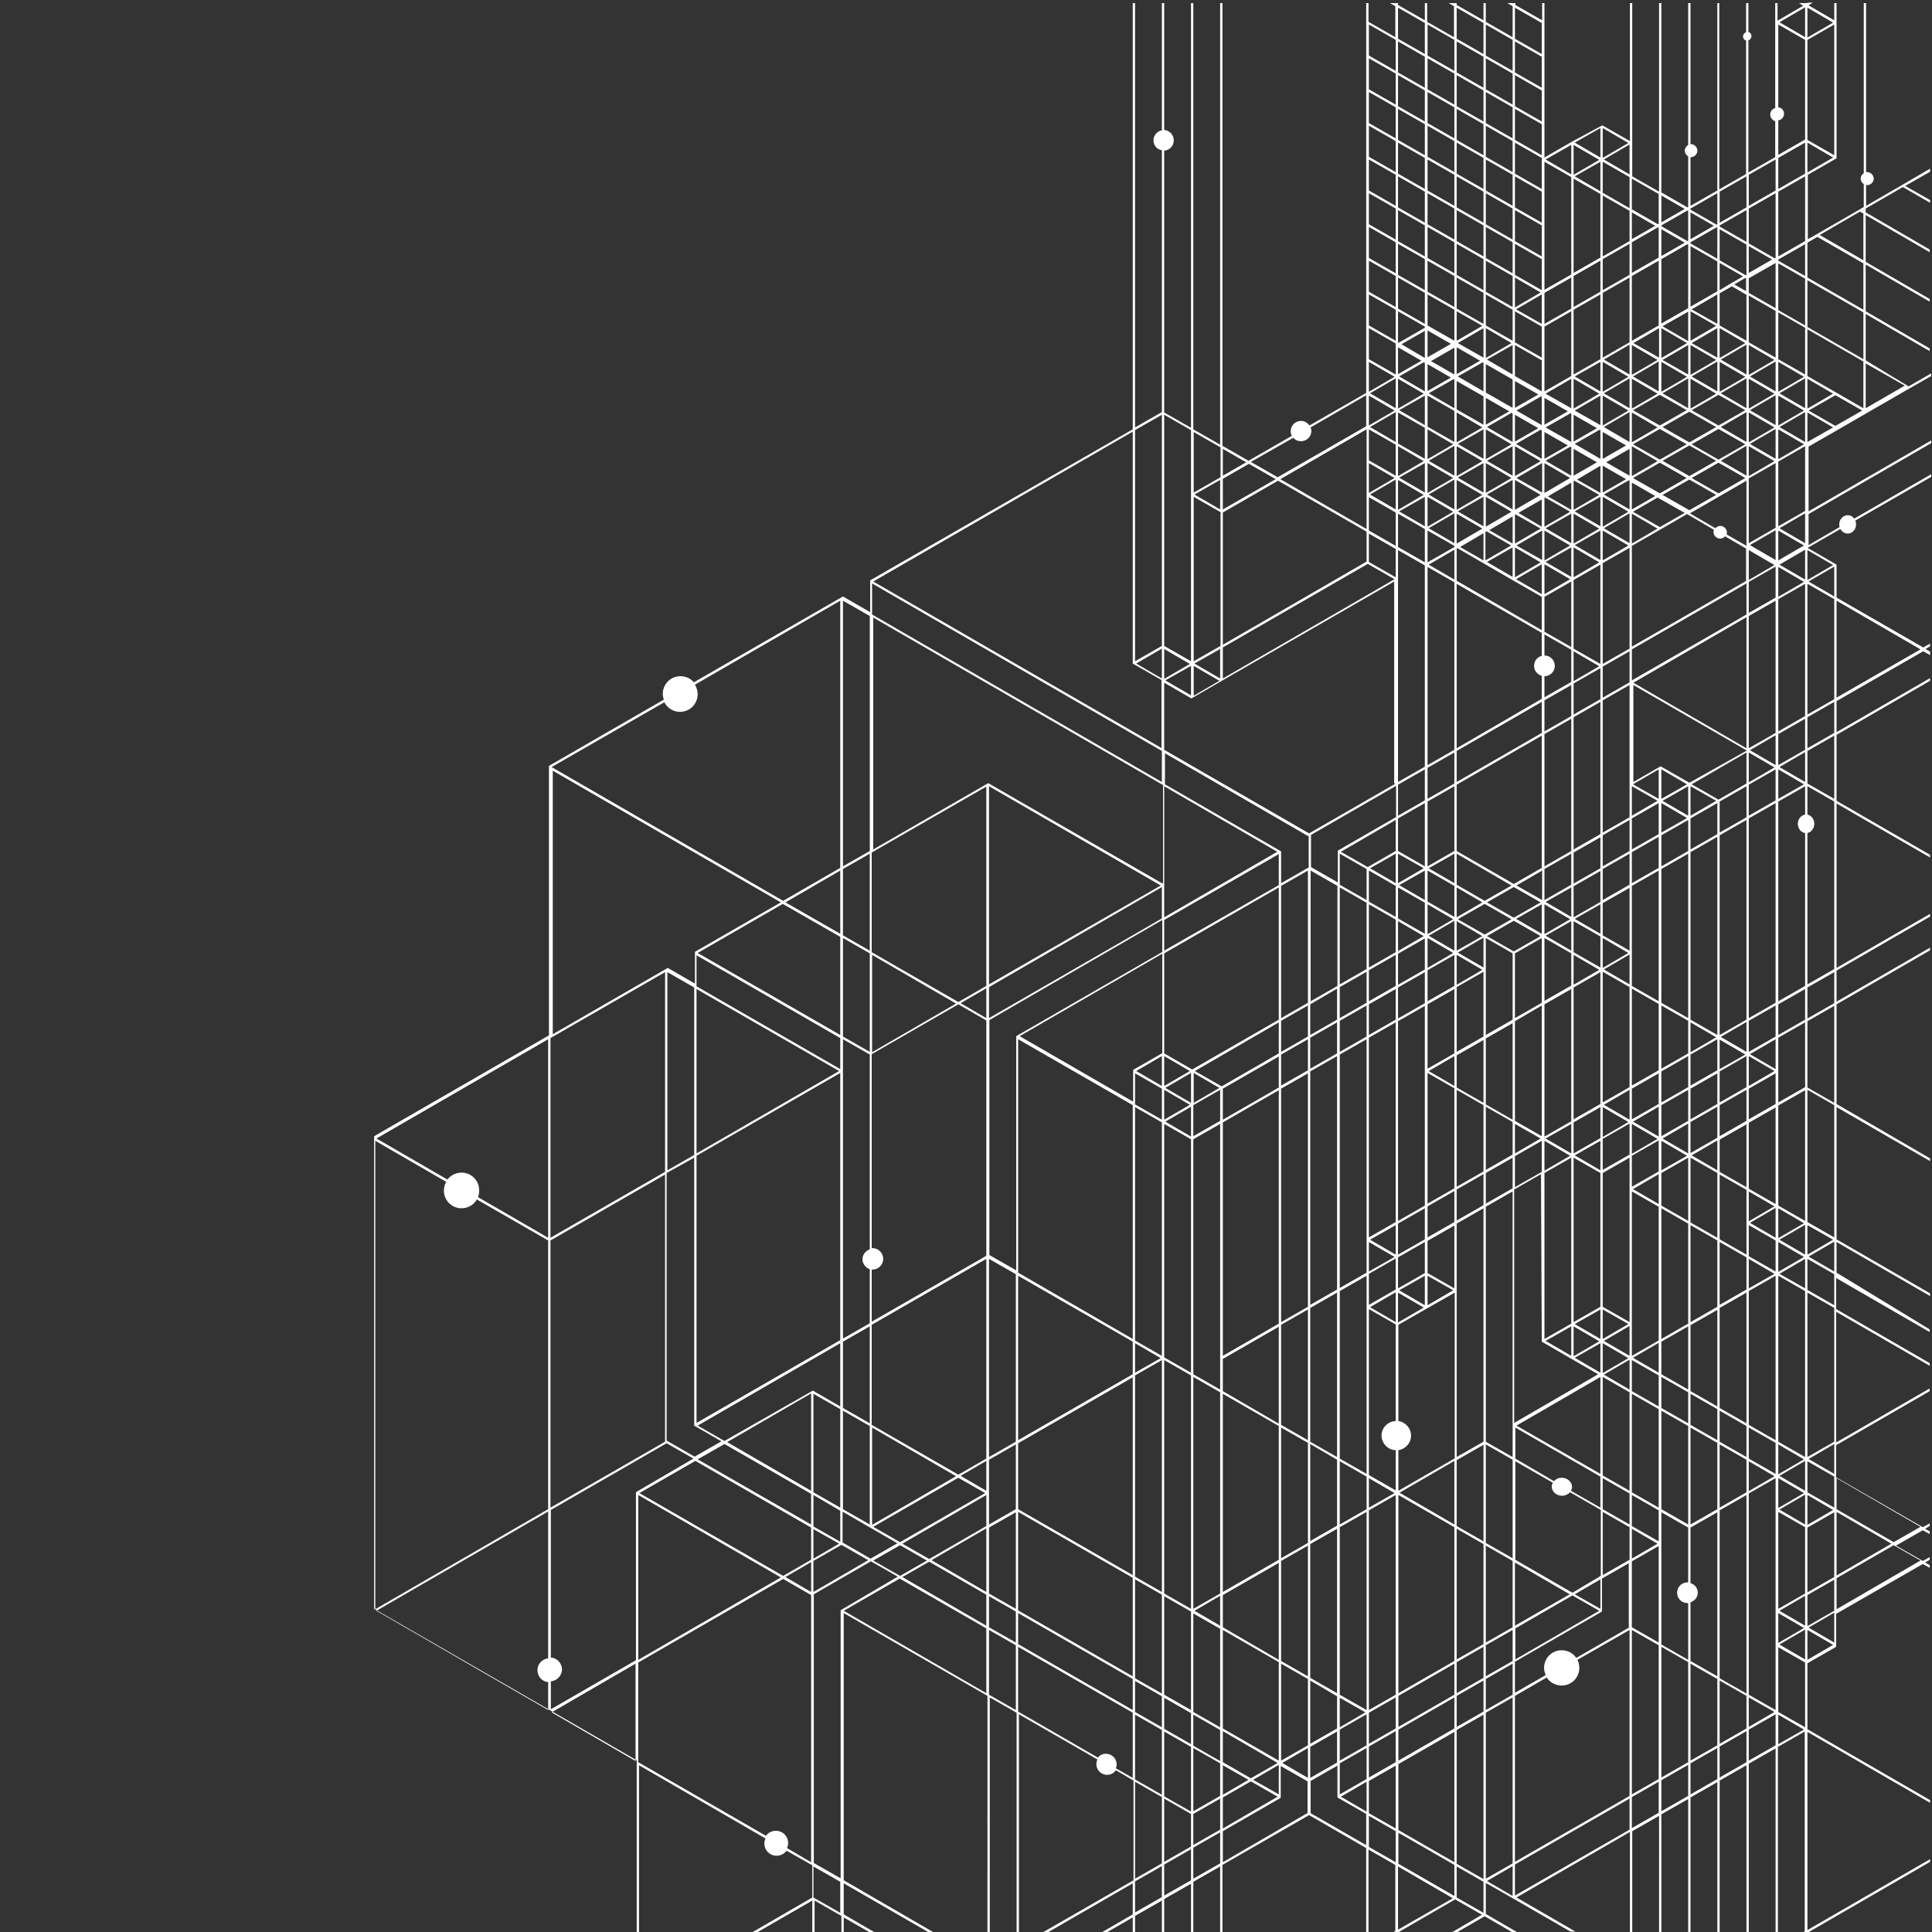 <?xml version="1.0" encoding="utf-8"?>
<!-- Generator: Adobe Illustrator 22.1.0, SVG Export Plug-In . SVG Version: 6.00 Build 0)  -->
<svg version="1.1" id="Layer_1" xmlns="http://www.w3.org/2000/svg" xmlns:xlink="http://www.w3.org/1999/xlink" x="0px" y="0px"
	 viewBox="0 0 504 504" style="enable-background:new 0 0 504 504;" xml:space="preserve">
<rect x="0" y="0" width="504" height="504" fill="#333333" stroke="none"/>
<style type="text/css">
	.st0{fill:#FFFFFF;}
</style>
<path class="st0" d="M503.5,44l-7.2,4.2l-9.5,5.5v-5.4c0.1,0,0.2,0,0.3,0c0.9,0,1.7-0.8,1.7-1.7c0-0.9-0.8-1.7-1.7-1.7
	c-0.1,0-0.2,0-0.3,0V0.8h-0.6v44.4c-0.5,0.3-0.8,0.8-0.8,1.4c0,0.6,0.3,1.1,0.8,1.4v6l-1,0.6l-11.1,6.4l-2.5,1.4V45.6l7.5-4.3
	c0,0,0,0,0,0c0,0,0,0,0,0c0,0,0,0,0,0c0,0,0,0,0,0c0,0,0,0,0,0c0,0,0,0,0,0c0,0,0,0,0,0c0,0,0,0,0,0c0,0,0,0,0,0c0,0,0,0,0,0V0.8
	h-0.6v4.5l-6.7-3.9l1.1-0.7h-1.3l-0.2,0.1V0.8h-0.6v0.1l-0.2-0.1h-1.3l1.1,0.7l-6.7,3.9V0.8h-0.6v27.4c-0.8,0.2-1.3,0.9-1.3,1.7
	s0.6,1.5,1.3,1.7v9.4l-7,4V10.5c0.5-0.1,0.8-0.6,0.8-1.1c0-0.5-0.3-0.9-0.8-1.1V0.8h-0.6v7.6c-0.4,0.1-0.8,0.6-0.8,1.1
	c0,0.5,0.3,0.9,0.8,1.1v34.8l-7,4V0.8H448v48.9l-7,4V41c0,0,0.1,0,0.1,0c0.9,0,1.7-0.8,1.7-1.7s-0.8-1.7-1.7-1.7c-0.1,0-0.1,0-0.1,0
	V0.8h-0.6v37c-0.5,0.3-0.9,0.9-0.9,1.5s0.4,1.2,0.9,1.5v13.2l-0.2,0.1l-6.8-3.9V0.8h-0.6v49.2l-7-4V0.8h-0.6v36l-7.2-4.1
	c0,0,0,0,0,0c0,0,0,0,0,0c0,0,0,0,0,0c0,0,0,0,0,0c0,0,0,0,0,0c0,0,0,0,0,0c0,0,0,0,0,0c0,0,0,0,0,0c0,0,0,0,0,0c0,0,0,0,0,0L410,37
	l-7.1,4.1V0.8h-0.6v4.5l-7-4V0.8h-0.6v0.1l-0.2-0.1h-1.3l1.4,0.8v8.1l-7-4V0.8H387v4.5l-7-4V0.8h-0.6v0.1l-0.2-0.1h-1.3l1.4,0.8v8.1
	l-7-4V0.8h-0.6v4.5l-7-4V0.8h-0.6v0.1l-0.2-0.1h-1.3l1.4,0.8v8.1l-7-4V0.8h-0.6v101.7l-14.8,8.5c-0.5-0.7-1.3-1.2-2.2-1.2
	c-1.5,0-2.7,1.2-2.7,2.7c0,0.4,0.1,0.8,0.3,1.2l-11.3,6.5l-6.8-3.9V0.8h-0.6V116l-7-4V0.8h-0.6v110.8l-7-4V39.3
	c1.4-0.1,2.5-1.2,2.5-2.7c0-1.4-1.1-2.6-2.5-2.7V0.8h-0.6V34c-1.2,0.2-2.2,1.3-2.2,2.6c0,1.3,0.9,2.4,2.2,2.6v68.3l-7,4V0.8h-0.6
	v111.2L227,151.4c0,0,0,0,0,0c0,0,0,0,0,0c0,0,0,0,0,0c0,0,0,0,0,0l0,0c0,0,0,0,0,0c0,0,0,0,0,0c0,0,0,0,0,0c0,0,0,0,0,0
	c0,0,0,0,0,0v8.3l-7.1-4.1c0,0,0,0,0,0c0,0,0,0,0,0c0,0,0,0,0,0c0,0,0,0,0,0c0,0,0,0,0,0c0,0,0,0,0,0c0,0,0,0,0,0c0,0,0,0,0,0
	c0,0,0,0,0,0c0,0,0,0,0,0L181,178c-0.8-1-2.1-1.6-3.5-1.6c-2.6,0-4.6,2.1-4.6,4.6c0,0.5,0.1,1.1,0.3,1.5l-30,17.3c0,0,0,0,0,0
	c0,0,0,0,0,0c0,0,0,0,0,0c0,0,0,0,0,0c0,0,0,0,0,0c0,0,0,0,0,0c0,0,0,0,0,0c0,0,0,0,0,0c0,0,0,0,0,0c0,0,0,0,0,0v70.3l-45.6,26.3
	c0,0,0,0,0,0c0,0,0,0,0,0c0,0,0,0,0,0c0,0,0,0,0,0c0,0,0,0,0,0c0,0,0,0,0,0c0,0,0,0,0,0c0,0,0,0,0,0c0,0,0,0,0,0c0,0,0,0,0,0v123.3
	c0,0,0,0,0,0c0,0,0,0,0,0c0,0,0,0,0,0c0,0,0,0,0,0c0,0,0,0,0,0c0,0,0,0,0,0c0,0,0,0,0,0l0,0c0,0,0,0,0,0c0,0,0,0,0,0l45.8,26.4
	l22.7,13.1V504h0.6v-43.5l33,19.1c-0.2,0.4-0.3,0.8-0.3,1.3c0,1.8,1.4,3.2,3.2,3.2c1.1,0,2-0.5,2.6-1.3l6.7,3.8v8.4l-15.7,9.1h1.3
	l14.4-8.3v8.3h0.6v-8.3l7,4v4.3h0.6v-3.9l6.8,3.9h1.3l-8.1-4.7v-8.1l22,12.7h1.3l-23.3-13.5v-69.7l37.5,21.6V504h0.6v-61.2l7,4V504
	h0.6v-56.8l20.5,11.8c-0.2,0.4-0.3,0.8-0.3,1.2c0,1.5,1.2,2.8,2.8,2.8c1,0,1.8-0.5,2.3-1.2l4.6,2.7v26L272.2,504h1.3l22-12.7v8.1
	l-8.1,4.7h1.3l6.8-3.9v3.9h0.6v-4.3l7-4v8.3h0.6v-8.7l7-4V504h0.6v-13.1l7-4V504h0.6v-17.5l22.6-13l14.9,8.6V504h0.6v-21.5l7,4v17.2
	l-0.4,0.3h1.3l14.7-8.5l7,4l-7.7,4.5h1.3l7.1-4.1l7.1,4.1h1.3l-8.1-4.7v-8.1l7.2,4.1l14.9,8.6h1.3l-15.4-8.9l29.6-17.1V504h0.6
	v-26.3l7-4V504h0.6v-30.7l7-4V504h0.6v-35.1l7-4V504h0.6v-39.5l7-4V504h0.6v-43.9l7-4V504h0.6v-48.3l7-4v52.1l-0.4,0.3h1.3
	l31.8-18.4v-0.7l-32,18.5v-51.7l32,18.5v-0.7l-32-18.5v-17.2l7.5-4.3c0,0,0,0,0,0c0,0,0,0,0,0c0,0,0,0,0,0c0,0,0,0,0,0c0,0,0,0,0,0
	c0,0,0,0,0,0c0,0,0,0,0,0c0,0,0,0,0,0c0,0,0,0,0,0c0,0,0,0,0,0v-8.6l22.6-13l1.8,1v-0.7l-1.2-0.7l1.2-0.7v-0.7l-1.8,1l-7-4l7-4
	l1.8,1v-0.7l-1.2-0.7l1.2-0.7v-0.7l-1.8,1l-22.6-13v-8.4l24.4-14.1v-0.7l-24.4,14.1v-34.1l24.4,14.1v-0.7l-24.4-14.1v-8.1l24.4,14.1
	v-0.7L479.1,332V324l24.4,14.1v-0.7l-24.4-14.1v-34.5l24.4,14.1v-0.7L479.1,288V262l24.4-14.1v-0.7l-24.4,14.1v-8.1l24.4-14.1v-0.7
	l-24.4,14.1v-42.9l24.4,14.1v-0.7l-24.4-14.1v-17.2l24.4-14.1v-0.7l-24.4,14.1v-8.1l22.6-13l1.8,1V170l-1.2-0.7l1.2-0.7v-0.7l-1.8,1
	l-22.6-13v-8.6c0,0,0,0,0,0c0,0,0,0,0,0c0,0,0,0,0,0c0,0,0,0,0,0c0,0,0,0,0,0c0,0,0,0,0,0c0,0,0,0,0,0c0,0,0,0,0,0c0,0,0,0,0,0
	c0,0,0,0,0,0l-7.6-4.4c0,0,0,0,0,0c0,0,0,0,0,0c0,0,0,0,0,0l0.1,0l8.5-4.9c0.4,0.7,1.1,1.2,1.9,1.2c1.2,0,2.2-1.1,2.2-2.4
	c0-0.3-0.1-0.7-0.2-1l19.8-11.4v-0.7l-20.1,11.6c-0.4-0.6-1-0.9-1.7-0.9c-1.2,0-2.2,1.1-2.2,2.4c0,0.2,0,0.5,0.1,0.7l-8.1,4.7v-8.1
	l32-18.5v-0.7l-32,18.5v-16.9l7.5-4.3l7.6-4.4l11.1-6.4l5.8-3.3v-0.7l-5.9,3.4L486.7,94V81.9l16.7,9.7v-0.7l-16.7-9.7V69l16.7,9.7
	v-0.7l-16.7-9.7V56.1l16.7,9.7v-0.7l-16.7-9.7v-1l9.7-5.6l7.1,4.1v-0.7l-6.5-3.7l6.5-3.7V44z M471.5,2l6.7,3.9l-6.7,3.9V2z
	 M471.5,10.4l7-4v34.1l-7-4V10.4z M471.5,37.2l6.7,3.9l-6.7,3.9V37.2z M143,432.6c-1.6,0.2-2.8,1.5-2.8,3.1s1.2,3,2.8,3.1v7.3
	l-44.8-25.9l44.8-25.9V432.6z M143,393.7l-45.1,26.1V297.6l18.5,10.7c-0.4,0.7-0.6,1.5-0.6,2.3c0,2.6,2.1,4.6,4.6,4.6
	c1.7,0,3.2-0.9,4-2.3l18.6,10.7V393.7z M143,322.9l-18.3-10.6c0.2-0.5,0.3-1.1,0.3-1.8c0-2.6-2.1-4.6-4.6-4.6
	c-1.5,0-2.8,0.7-3.7,1.8L98.2,297l44.8-25.9V322.9z M227.5,249.1l21.9,12.7l-21.9,12.7V249.1z M227.5,372.4l21.9,12.7l-21.9,12.7
	V372.4z M227.8,398.3l22.2-12.8l7,4l-22.2,12.8L227.8,398.3z M241.8,407.1l-7,4l-7-4l7-4L241.8,407.1z M219.9,156.7l7,4V222l-7,4
	V156.7z M219.9,226.7l7-4V248l-7-4V226.7z M219.9,244.7l7,4v25.7l-7-4V244.7z M219.9,271.1l7,4v50.8c-1.1,0.4-1.9,1.4-1.9,2.6
	c0,1.2,0.8,2.2,1.9,2.6v14.1l-7,4V271.1z M219.9,350l7-4v25.3l-7-4V350z M219.9,368l7,4v25.7l-7-4V368z M219.9,394.4l7.1,4.1
	l7.1,4.1l-7,4l-7.3-4.2V394.4z M219.5,403l7,4l-14.3,8.3v-8.1L219.5,403z M219.2,394.1v8.1l-7-4V390L219.2,394.1z M212.2,389.3
	v-25.7l7,4v25.7L212.2,389.3z M218.9,402.7l-6.7,3.9v-7.7L218.9,402.7z M181.1,302v69.9c0,0,0,0,0,0c0,0,0,0,0,0c0,0,0,0,0,0
	c0,0,0,0,0,0c0,0,0,0,0,0c0,0,0,0,0,0c0,0,0,0,0,0l0,0c0,0,0,0,0,0c0,0,0,0,0,0l7.1,4.1l-7,4l-7.3-4.2V306L181.1,302z M174.1,305.3
	v-51.7l7,4v43.7L174.1,305.3z M219.2,244.4V270L182,248.6l22.2-12.8L219.2,244.4z M204.9,235.4l14.3-8.3v16.5L204.9,235.4z
	 M219.2,270.8v8.1l-37.5-21.6v-8.1L219.2,270.8z M218.9,279.4l-37.2,21.5v-42.9L218.9,279.4z M219.2,279.9v69.7l-37.5,21.6v-69.7
	L219.2,279.9z M173.3,183.2c0.8,1.5,2.3,2.5,4.1,2.5c2.6,0,4.6-2.1,4.6-4.6c0-0.9-0.3-1.8-0.7-2.5l37.9-21.9v69.7l-14.9,8.6
	l-60.4-34.9L173.3,183.2z M143.6,200.7l60.1,34.7l-22.4,12.9c0,0,0,0,0,0c0,0,0,0,0,0l0,0c0,0,0,0,0,0c0,0,0,0,0,0c0,0,0,0,0,0
	c0,0,0,0,0,0c0,0,0,0,0,0c0,0,0,0,0,0c0,0,0,0,0,0v8.3l-7.1-4.1c0,0,0,0,0,0c0,0,0,0,0,0c0,0,0,0,0,0c0,0,0,0,0,0c0,0,0,0,0,0
	s0,0,0,0c0,0,0,0,0,0c0,0,0,0,0,0c0,0,0,0,0,0c0,0,0,0,0,0l-30,17.3V200.7z M143.6,270.8l29.9-17.2v52.1l-29.9,17.2V270.8z
	 M143.6,323.6l29.9-17.2v69.7l-29.9,17.2V323.6z M165.8,459.4l-21.9-12.7l21.9-12.7V459.4z M166,389.2
	C166,389.2,166,389.2,166,389.2C166,389.2,166,389.2,166,389.2C165.9,389.2,165.9,389.2,166,389.2c-0.1,0.1-0.1,0.1-0.1,0.1
	c0,0,0,0,0,0c0,0,0,0,0,0c0,0,0,0,0,0c0,0,0,0,0,0c0,0,0,0,0,0c0,0,0,0,0,0v43.8l-22.2,12.8v-7.3c1.6-0.1,2.9-1.5,2.9-3.1
	s-1.3-3-2.9-3.1v-38.5l30.2-17.4l7,4L166,389.2z M166.5,390l37.2,21.5l-37.2,21.5V390z M211.6,485.8l-6.3-3.7
	c0.2-0.4,0.3-0.8,0.3-1.3c0-1.8-1.4-3.2-3.2-3.2c-1.1,0-2,0.5-2.6,1.3l-33.3-19.2v-26l37.8-21.8l7.3,4.2V485.8z M211.6,415.3
	l-6.7-3.9l6.7-3.9V415.3z M211.6,406.9l-7.3,4.2l-37.5-21.6l14.6-8.4l30.2,17.4V406.9z M211.6,397.7L182,380.7l7-4l22.6,13V397.7z
	 M211.6,388.9l-21.9-12.7l21.9-12.7V388.9z M212.1,362.8C212.1,362.8,212.1,362.8,212.1,362.8C212,362.8,212,362.8,212.1,362.8
	C212,362.7,212,362.7,212.1,362.8c-0.1,0-0.1,0-0.1,0c0,0,0,0,0,0c0,0,0,0,0,0c0,0,0,0,0,0c0,0,0,0,0,0c0,0,0,0,0,0c0,0,0,0,0,0
	L189,375.9l-7-4l37.2-21.5v16.5L212.1,362.8z M219.2,499l-7-4v-8.1l7,4V499z M219.4,420C219.4,420,219.4,420,219.4,420
	C219.3,420,219.3,420,219.4,420C219.3,420.1,219.3,420.1,219.4,420c-0.1,0.1-0.1,0.1-0.1,0.1c0,0,0,0,0,0c0,0,0,0,0,0c0,0,0,0,0,0
	c0,0,0,0,0,0c0,0,0,0,0,0c0,0,0,0,0,0v69.9l-7-4v-70.1l14.9-8.6l7,4L219.4,420z M257.3,441.7l-37.2-21.5l14.6-8.4l22.6,13V441.7z
	 M257.3,424.1l-21.9-12.7l7-4l14.9,8.6V424.1z M257.3,415.3l-14.3-8.3l14.3-8.3V415.3z M257.3,398.1l-14.9,8.6l-7-4l21.9-12.7V398.1
	z M257.3,388.9l-6.7-3.9l6.7-3.9V388.9z M257.3,380.5l-7.3,4.2l-22.6-13v-26.1l29.9-17.2V380.5z M257.3,327.6l-29.9,17.2v-13.6
	c0.1,0,0.2,0,0.2,0c1.5,0,2.8-1.2,2.8-2.8c0-1.5-1.2-2.8-2.8-2.8c-0.1,0-0.2,0-0.2,0v-50.6l22.6-13l7.3,4.2V327.6z M257.3,265.6
	l-6.7-3.9l6.7-3.9V265.6z M257.3,257.2l-7.3,4.2l-22.6-13v-26l29.9-17.2V257.2z M265,446.1l-7-4v-16.9l7,4V446.1z M265,428.5l-7-4
	v-8.1l7,4V428.5z M265,419.7l-7-4v-17.2l7-4V419.7z M265,393.7l-7,4v-16.9l7-4V393.7z M265,376.1l-7,4v-51.7l7,4V376.1z
	 M295.5,463.8l-4.4-2.5c0.1-0.3,0.2-0.6,0.2-1c0-1.5-1.2-2.8-2.8-2.8c-0.9,0-1.6,0.4-2.1,1l-20.8-12v-16.9l29.9,17.2V463.8z
	 M295.5,446.1l-29.9-17.2v-8.1l29.9,17.2V446.1z M295.5,437.3l-29.9-17.2v-25.7l29.9,17.2V437.3z M295.5,410.9l-29.9-17.2v-17.2
	l29.9-17.2V410.9z M295.5,358.5l-29.9,17.2v-42.9l29.9,17.2V358.5z M295.5,349.3L265.6,332v-60.9l29.9,17.2V349.3z M303.1,494.9
	l-7,4v-8.1l7-4V494.9z M303.1,486.1l-7,4v-25.3l7,4V486.1z M303.1,468.2l-7-4v-16.9l7,4V468.2z M303.1,450.6l-7-4v-8.1l7,4V450.6z
	 M303.1,441.8l-7-4V412l7,4V441.8z M303.1,415.3l-7-4v-52.5l7-4V415.3z M296.1,358.1v-7.7l6.7,3.9L296.1,358.1z M303.1,353.7l-7-4
	v-60.9l7,4V353.7z M303.1,292.1l-7-4v-8.1l7,4V292.1z M303.1,283.3l-6.7-3.9l6.7-3.9V283.3z M303.1,274.8l-7.5,4.3c0,0,0,0,0,0
	c0,0,0,0,0,0l0,0c0,0,0,0,0,0c0,0,0,0,0,0c0,0,0,0,0,0c0,0,0,0,0,0c0,0,0,0,0,0c0,0,0,0,0,0c0,0,0,0,0,0v8.3l-29.6-17.1l37.2-21.5
	V274.8z M303.1,248.4l-38,21.9c0,0,0,0,0,0c0,0,0,0,0,0c0,0,0,0,0,0c0,0,0,0,0,0c0,0,0,0,0,0c0,0,0,0,0,0c0,0,0,0,0,0c0,0,0,0,0,0
	c0,0,0,0,0,0c0,0,0,0,0,0v61.1l-7-4v-61.3l45.1-26.1V248.4z M303.1,239.6L258,265.6v-8.1l45.1-26.1V239.6z M258,256.8v-51.7
	l44.8,25.9L258,256.8z M303.1,230.4l-45.3-26.1c0,0,0,0,0,0c0,0,0,0,0,0c0,0,0,0,0,0c0,0,0,0,0,0c0,0,0,0,0,0c0,0,0,0,0,0
	c0,0,0,0,0,0c0,0,0,0,0,0c0,0,0,0,0,0c0,0,0,0,0,0l-30,17.3v-60.5l75.6,43.7V230.4z M303.1,204l-75.6-43.7v-8.1l75.6,43.7V204z
	 M303.1,195.2l-75.3-43.5l67.7-39.1v60.5c0,0,0,0,0,0c0,0,0,0,0,0c0,0,0,0,0,0c0,0,0,0,0,0c0,0,0,0,0,0c0,0,0,0,0,0c0,0,0,0,0,0
	c0,0,0,0,0,0c0,0,0,0,0,0c0,0,0,0,0,0l7.5,4.3V195.2z M303.1,177l-6.7-3.9l6.7-3.9V177z M303.1,168.5l-7,4v-60.3l7-4V168.5z
	 M357.1,94.4l6.7,3.9l-6.7,3.9V94.4z M357.1,103.2l6.7,3.9l-6.7,3.9V103.2z M357.1,120.8l6.7,3.9l-6.7,3.9V120.8z M337.4,114.2
	c0.5,0.6,1.2,0.9,2,0.9c1.5,0,2.7-1.2,2.7-2.7c0-0.3-0.1-0.6-0.2-0.9l14.5-8.4v8.1l-23.1,13.3l-7-4L337.4,114.2z M356.5,112V138
	L334,125L356.5,112z M319,117.1l6.1,3.5l-6.1,3.5V117.1z M319,124.9l6.8-3.9l7,4l-13.8,7.9V124.9z M319,133.7l14.4-8.3l23.1,13.3
	v7.8L319,168.2V133.7z M319,168.9l37.8-21.8l7,4L319,177V168.9z M311.4,112.7l7,4v7.8l-7,4V112.7z M318.3,125.2v7.7l-6.7-3.9
	L318.3,125.2z M311.4,129.6l7,4v34.9l-7,4V129.6z M318.3,169.3v7.7l-6.7-3.9L318.3,169.3z M311.4,173.7l6.7,3.9l-6.7,3.9V173.7z
	 M303.7,108.2l7,4v60.3l-7-4V108.2z M303.7,169.3l6.7,3.9l-6.7,3.9V169.3z M310.7,173.7v7.7l-6.7-3.9L310.7,173.7z M303.7,205.1
	l29.5,17.1l-29.5,17.1V205.1z M303.7,240l29.9-17.2v8.1L303.7,248V240z M303.7,275.5l6.7,3.9l-6.7,3.9V275.5z M303.7,284.3l6.7,3.9
	l-6.7,3.9V284.3z M310.7,490.5l-7,4v-8.1l7-4V490.5z M310.7,481.7l-7,4v-16.5l7,4V481.7z M310.7,472.6l-7-4v-16.9l7,4V472.6z
	 M310.7,455l-7-4v-8.1l7,4V455z M310.7,446.1l-7-4v-25.7l7,4V446.1z M310.7,419.7l-7-4v-60.9l7,4V419.7z M310.7,358.1l-7-4v-60.9
	l7,4V358.1z M310.7,296.5l-6.7-3.9l6.7-3.9V296.5z M310.7,287.7l-6.7-3.9l6.7-3.9V287.7z M311,279l-7.3-4.2v-26.1l29.9-17.2V266
	L311,279z M311.4,279.9l6.7,3.9l-6.7,3.9V279.9z M318.3,486.1l-7,4v-8.1l7-4V486.1z M318.3,477.3l-7,4v-8.1l7-4V477.3z M318.3,468.5
	l-7,4v-16.5l7,4V468.5z M318.3,459.4l-7-4v-8.1l7,4V459.4z M318.3,450.6l-7-4v-25.7l7,4V450.6z M318.3,424.1l-6.7-3.9l6.7-3.9V424.1
	z M318.3,415.7l-7,4v-60.5l7,4V415.7z M318.3,362.5l-7-4v-61.3l7-4V362.5z M318.3,292.4l-7,4v-8.1l7-4V292.4z M318.7,283.4l-7-4
	l21.9-12.7v8.1L318.7,283.4z M325.7,464.3l-6.7,3.9v-7.7L325.7,464.3z M319,459.7v-8.1l14.3,8.3l-7,4L319,459.7z M326.3,464.7l7,4
	L319,477v-8.1L326.3,464.7z M326.9,464.3l6.7-3.9v7.7L326.9,464.3z M319,450.9v-25.7l14.6,8.4v25.7L319,450.9z M319,424.5v-8.4
	l14.6-8.4v25.3L319,424.5z M319,415.3v-51.7l14.6,8.4v34.9L319,415.3z M319,362.9v-8.4l14.6-8.4v25.3L319,362.9z M319,353.7v-60.9
	l14.6-8.4v60.9L319,353.7z M319,292.1V284l14.6-8.4v8.1L319,292.1z M341.2,472.9L319,485.8v-8.1l15.1-8.7c0,0,0,0,0,0c0,0,0,0,0,0
	c0,0,0,0,0,0c0,0,0,0,0,0c0,0,0,0,0,0c0,0,0,0,0,0c0,0,0,0,0,0c0,0,0,0,0,0c0,0,0,0,0,0c0,0,0,0,0,0v-8.3l7,4V472.9z M341.2,463.8
	l-6.7-3.9l6.7-3.9V463.8z M341.2,455.3l-7,4V434l7,4V455.3z M341.2,437.3l-7-4v-26.1l7-4V437.3z M341.2,402.5l-7,4v-34.1l7,4V402.5z
	 M341.2,375.7l-7-4v-26.1l7-4V375.7z M341.2,340.9l-7,4V284l7-4V340.9z M341.2,279.2l-7,4v-8.1l7-4V279.2z M341.2,270.4l-7,4v-8.1
	l7-4V270.4z M341.2,261.6l-7,4v-34.5l7-4V261.6z M341.2,226.4l-7,4v-8.3c0,0,0,0,0,0c0,0,0,0,0,0c0,0,0,0,0,0c0,0,0,0,0,0
	c0,0,0,0,0,0c0,0,0,0,0,0c0,0,0,0,0,0c0,0,0,0,0,0c0,0,0,0,0,0c0,0,0,0,0,0l-30.3-17.5v-8.1l37.5,21.7V226.4z M356.5,481.4
	l-14.6-8.4v-8.4l7-4v8.3c0,0,0,0,0,0c0,0,0,0,0,0c0,0,0,0,0,0c0,0,0,0,0,0c0,0,0,0,0,0c0,0,0,0,0,0c0,0,0,0,0,0c0,0,0,0,0,0
	c0,0,0,0,0,0c0,0,0,0,0,0l7.5,4.3V481.4z M348.8,257.9v8.1l-7,4V262L348.8,257.9z M341.9,261.2v-34.1l7,4v26.1L341.9,261.2z
	 M348.8,266.7v8.1l-7,4v-8.1L348.8,266.7z M348.8,275.5v60.9l-7,4v-60.9L348.8,275.5z M348.8,337.2v42.9l-7-4v-34.9L348.8,337.2z
	 M348.8,380.8v17.2l-7,4v-25.3L348.8,380.8z M348.8,398.8v42.9l-7-4v-34.9L348.8,398.8z M348.8,442.5v8.4l-7,4v-16.5L348.8,442.5z
	 M348.8,451.7v8.1l-7,4v-8.1L348.8,451.7z M356.5,472.6l-6.7-3.9l6.7-3.9V472.6z M356.5,464.1l-7,4v-8.1l7-4V464.1z M356.5,455.3
	l-7,4v-8.1l7-4V455.3z M349.5,450.6v-7.7l6.7,3.8L349.5,450.6z M356.5,446.1l-7-4v-43.7l7-4V446.1z M356.5,393.7l-7,4v-16.5l7,4
	V393.7z M356.5,384.5l-7-4v-43.7l7-4V384.5z M356.5,332l-7,4v-60.9l7-4V332z M356.5,270.4l-7,4v-8.1l7-4V270.4z M356.5,261.6l-7,4
	v-8.1l7-4V261.6z M356.5,252.8l-7,4v-25.3l7,4V252.8z M356.5,234.8l-7-4v-8.1l7,4V234.8z M364.1,485.8l-7-4v-8.1l7,4V485.8z
	 M364.1,477l-7-4v-8.4l7-4V477z M364.1,459.7l-7,4v-8.1l7-4V459.7z M364.1,450.9l-7,4v-8.1l7-4V450.9z M364.1,442.1l-7,4V394l7-4
	V442.1z M357.1,393.3v-7.7l6.7,3.9L357.1,393.3z M364.1,370.7c-2.1,0.1-3.7,1.8-3.7,3.8s1.7,3.8,3.7,3.8v10.5l-7-4v-43.3l7,4V370.7z
	 M364.1,344.9l-6.7-3.9l6.7-3.9V344.9z M364.1,336.4l-7,4v-8.1l7-4V336.4z M357.1,331.7V324l6.7,3.9L357.1,331.7z M364.1,327.3
	l-6.7-3.9l6.7-3.8V327.3z M364.1,318.8l-7,4v-52.1l7-4V318.8z M364.1,266l-7,4V262l7-4V266z M364.1,257.2l-7,4v-8.1l7-4V257.2z
	 M364.1,248.4l-7,4v-16.5l7,4V248.4z M364.1,239.2l-7-4v-8.1l7,4V239.2z M364.1,230.4l-6.7-3.9l6.7-3.8V230.4z M364.1,222l-7.3,4.2
	l-7-4l14.3-8.3V222z M364.1,213.2l-15.1,8.7c0,0,0,0,0,0c0,0,0,0,0,0c0,0,0,0,0,0c0,0,0,0,0,0c0,0,0,0,0,0c0,0,0,0,0,0c0,0,0,0,0,0
	c0,0,0,0,0,0c0,0,0,0,0,0c0,0,0,0,0,0v8.3l-7-4v-8.4l22.2-12.8V213.2z M364.1,204.4l-22.6,13l-37.8-21.8v-17.5l7.1,4.1c0,0,0,0,0,0
	c0,0,0,0,0,0c0,0,0,0,0,0c0,0,0,0,0,0c0,0,0,0,0,0c0,0,0,0,0,0c0,0,0,0,0,0c0,0,0,0,0,0c0,0,0,0,0,0c0,0,0,0,0,0l7.6-4.4l45.3-26.1
	V204.4z M364.1,150.6l-7-4v-7.4l7,4V150.6z M364.1,142.4l-7-4v-8.7l7,4V142.4z M364.1,132.9l-6.7-3.9l6.7-3.9V132.9z M364.1,124.1
	l-7-4V112l7,4V124.1z M364.1,115.3l-6.7-3.9l6.7-3.9V115.3z M364.1,106.5l-6.7-3.9l6.7-3.9V106.5z M364.1,97.7l-7-4v-8.1l7,4V97.7z
	 M364.1,88.9l-7-4v-8.1l7,4V88.9z M364.1,80.1l-7-4V68l7,4V80.1z M364.1,71.3l-7-4v-8.1l7,4V71.3z M364.1,62.5l-7-4v-8.1l7,4V62.5z
	 M364.1,53.7l-7-4v-8.1l7,4V53.7z M364.1,44.9l-7-4v-8.1l7,4V44.9z M364.1,36.1l-7-4V24l7,4V36.1z M364.1,27.3l-7-4v-8.1l7,4V27.3z
	 M364.1,18.5l-7-4V6.4l7,4V18.5z M372.4,86.2l6.1,3.5l-6.1,3.5V86.2z M372.4,95l6.1,3.5l-6.1,3.5V95z M372.4,112l6.7,3.9l-6.7,3.9
	V112z M372.4,120.8l6.7,3.9l-6.7,3.9V120.8z M372.4,129.6l6.7,3.9l-6.7,3.9V129.6z M372.4,235.9l6.7,3.9l-6.7,3.9V235.9z
	 M372.4,244.7l6.7,3.9l-6.7,3.9V244.7z M372.4,332.8l6.7,3.8l-6.7,3.9V332.8z M364.7,2l7,4v8.1l-7-4V2z M364.7,10.8l7,4v8.1l-7-4
	V10.8z M364.7,19.6l7,4v8.1l-7-4V19.6z M364.7,28.4l7,4v8.1l-7-4V28.4z M364.7,37.2l7,4v8.1l-7-4V37.2z M364.7,46l7,4v8.1l-7-4V46z
	 M364.7,54.8l7,4v8.1l-7-4V54.8z M364.7,63.6l7,4v8.1l-7-4V63.6z M364.7,72.4l7,4v8.1l-7-4V72.4z M364.7,81.2l7,4v0.3l-6.8,3.9
	l-0.2-0.1V81.2z M365.6,89.8l6.1-3.5v7.1L365.6,89.8z M371.7,94.7v7.4l-6.7-3.9l6.4-3.7L371.7,94.7z M364.7,90.6l6.1,3.5l-6.1,3.5
	V90.6z M364.7,98.8l6.7,3.9l-6.7,3.9V98.8z M371.7,103.2v7.7l-6.7-3.9L371.7,103.2z M364.7,107.6l7,4v8.1l-7-4V107.6z M364.7,116.4
	l6.7,3.9l-6.7,3.9V116.4z M371.7,120.8v7.7l-6.7-3.9L371.7,120.8z M364.7,125.2l6.7,3.9l-6.7,3.9V125.2z M371.7,129.6v7.7l-6.7-3.9
	L371.7,129.6z M364.7,134l7,4v8.7l-7-4V134z M364.7,143.5l7,4V200l-7,4V143.5z M364.7,204.7l7-4v8.1l-7,4V204.7z M364.7,213.5l7-4
	V226l-7-4V213.5z M364.7,222.7l6.7,3.8l-6.7,3.9V222.7z M371.7,227.1v7.7l-6.7-3.9L371.7,227.1z M364.7,231.5l7,4v8.1l-7-4V231.5z
	 M364.7,240.3l6.7,3.9l-6.7,3.9V240.3z M364.7,248.8l7-4v8.1l-7,4V248.8z M364.7,257.6l7-4v8.1l-7,4V257.6z M364.7,266.4l7-4v52.1
	l-7,4V266.4z M364.7,319.2l7-4v8.1l-7,4V319.2z M364.7,328l7-4v8.1l-7,4V328z M371.7,332.8v7.7l-6.7-3.9L371.7,332.8z M364.7,337.2
	l6.7,3.9l-6.7,3.9V337.2z M364.7,503.4v-16.5l14.3,8.3L364.7,503.4z M379.4,494.6l-14.6-8.4v-8.1l14.6,8.4V494.6z M379.4,485.8
	l-14.6-8.4v-17.2l14.6-8.4V485.8z M379.4,450.9l-14.6,8.4v-8.1l14.6-8.4V450.9z M379.4,442.1l-14.6,8.4v-8.1l14.6-8.4V442.1z
	 M379.4,433.3l-14.6,8.4V390l14.6,8.4V433.3z M379.4,397.7l-14.3-8.3l14.3-8.3V397.7z M379.4,380.5l-14.6,8.4v-10.6
	c1.9-0.3,3.3-1.9,3.3-3.8s-1.4-3.5-3.3-3.8v-25.1l7.5-4.3l7.2-4.1V380.5z M379.4,336.1l-7-4v-8.4l7-4V336.1z M379.4,318.8l-7,4v-8.1
	l7-4V318.8z M379.4,310l-7,4v-34.1l7,4V310z M379.4,283.3l-6.7-3.9l6.7-3.9V283.3z M379.4,274.8l-7,4V262l7-4V274.8z M379.4,257.2
	l-7,4v-8.1l7-4V257.2z M379.4,248l-6.7-3.9l6.7-3.9V248z M379.4,239.2l-7-4v-8.1l7,4V239.2z M379.4,230.4l-6.7-3.9l6.7-3.8V230.4z
	 M379.4,222l-7,4v-16.9l7-4V222z M379.4,204.4l-7,4v-8.1l7-4V204.4z M379.4,195.6l-7,4v-51.7l7,4V195.6z M379.4,151.2l-6.7-3.9
	l6.7-3.9V151.2z M379.4,142.7l-7,4v-8.3l7,4V142.7z M379.4,141.7l-6.7-3.9l6.7-3.9V141.7z M379.4,132.9l-6.7-3.9l6.7-3.9V132.9z
	 M379.4,124.1l-6.7-3.9l6.7-3.9V124.1z M379.4,115.3l-7-4v-8.1l7,4V115.3z M379.4,106.5l-6.7-3.9l6.5-3.7l0.2,0.1V106.5z
	 M379.4,97.7l-6.1-3.5l6.1-3.5V97.7z M379.4,88.9l-7-4v-8.1l7,4V88.9z M379.4,80.1l-7-4V68l7,4V80.1z M379.4,71.3l-7-4v-8.1l7,4
	V71.3z M379.4,62.5l-7-4v-8.1l7,4V62.5z M379.4,53.7l-7-4v-8.1l7,4V53.7z M379.4,44.9l-7-4v-8.1l7,4V44.9z M379.4,36.1l-7-4V24l7,4
	V36.1z M379.4,27.3l-7-4v-8.1l7,4V27.3z M379.4,18.5l-7-4V6.4l7,4V18.5z M418.1,33.4l6.7,3.9l-6.7,3.9V33.4z M418.1,94.4l6.7,3.9
	l-6.7,3.9V94.4z M418.1,103.2l6.7,3.9l-6.7,3.9V103.2z M418.1,112.7l6.1,3.5l-6.1,3.5V112.7z M418.1,121.5l6.1,3.5l-6.1,3.5V121.5z
	 M418.1,129.6l6.7,3.9l-6.7,3.9V129.6z M418.1,138.4l6.7,3.9l-6.7,3.9V138.4z M418.1,244.7l6.7,3.9l-6.7,3.9V244.7z M418.1,288.8
	l6.7,3.9l-6.7,3.9V288.8z M418.1,341.6l6.7,3.8l-6.7,3.9V341.6z M418.1,350.4l6.7,3.9l-6.7,3.9V350.4z M417.5,33.4v7.7l-6.7-3.9
	L417.5,33.4z M410.5,37.8l6.7,3.9l-6.7,3.9V37.8z M417.5,42.2v7.7l-6.7-3.9L417.5,42.2z M410.5,46.6l7,4v16.6l-7,4V46.6z M410.5,72
	l7-4v8.1l-7,4V72z M410.5,80.8l7-4v16.9l-7,4V80.8z M410.8,107.1l6.7-3.9v7.7L410.8,107.1z M417.5,112.3v7.4l-6.7-3.9l6.5-3.7
	L417.5,112.3z M417.5,94.4v7.7l-6.7-3.9L417.5,94.4z M410.5,98.8l6.7,3.9l-6.7,3.9V98.8z M410.5,108.2l6.1,3.5l-6.1,3.5V108.2z
	 M410.5,117.1l6.1,3.5l-6.1,3.5V117.1z M417.5,121.5v7.1l-6.1-3.5L417.5,121.5z M410.5,125.5l0.2-0.1l6.5,3.7l-6.7,3.9V125.5z
	 M417.5,129.6v7.7l-6.7-3.9L417.5,129.6z M410.5,134l6.7,3.9l-6.7,3.9V134z M417.5,138.4v7.7l-6.7-3.9L417.5,138.4z M410.5,142.8
	l6.7,3.9l-6.7,3.9V142.8z M410.5,151.3l7-4v25.9l-7-4V151.3z M410.5,169.9l6.7,3.9l-6.7,3.9V169.9z M410.5,178.3l7-4v8.1l-7,4V178.3
	z M410.5,187.1l7-4v34.5l-7,4V187.1z M410.5,222.4l7-4v8.1l-7,4V222.4z M410.5,231.2l7-4v8.1l-7,4V231.2z M417.5,235.9v7.7l-6.7-3.9
	L417.5,235.9z M410.5,240.3l7,4v8.1l-7-4V240.3z M410.5,249.1l6.7,3.9l-6.7,3.9V249.1z M410.5,257.6l7-4V288l-7,4V257.6z
	 M410.5,292.8l7-4v8.1l-7,4V292.8z M417.5,297.6v7.7l-6.7-3.9L417.5,297.6z M410.5,302l7,4v34.9l-7,4V302z M410.2,416.2l7,4
	l-21.9,12.7v-8.1L410.2,416.2z M395.2,424.1v-16.5l14.3,8.3L395.2,424.1z M410.8,415.9l6.7-3.9v7.7L410.8,415.9z M410.2,415.5
	l-14.9-8.6v-25.7l9.8,5.6c-0.2,0.3-0.3,0.7-0.3,1c0,1.3,1.2,2.4,2.7,2.4c0.8,0,1.6-0.4,2.1-0.9l8,4.6v17.2L410.2,415.5z
	 M409.8,388.9c0.2-0.3,0.3-0.7,0.3-1c0-1.3-1.2-2.4-2.7-2.4c-0.8,0-1.5,0.3-2,0.9l-10.1-5.9v-8.1l22.2,12.8v8.1L409.8,388.9z
	 M395.6,371.9l21.9-12.7v25.3L395.6,371.9z M417.5,341.6v7.7l-6.7-3.9L417.5,341.6z M410.5,346l6.7,3.9l-6.7,3.9V346z M417.5,350.4
	v7.7l-6.7-3.9L417.5,350.4z M409.9,37.8v7.7l-6.7-3.9L409.9,37.8z M402.9,42.2l7,4v25.4l-7,4V42.2z M402.9,76.4l7-4v8.1l-7,4V76.4z
	 M402.9,85.2l7-4v16.9l-7,4V85.2z M403.2,111.5l6.5-3.7l0.2,0.1v7.4L403.2,111.5z M409.9,116.7v7.4l-6.7-3.9l6.5-3.7L409.9,116.7z
	 M403.2,102.7l6.7-3.9v7.7L403.2,102.7z M402.9,103.8l6.1,3.5l-6.1,3.5V103.8z M402.9,112.7l6.1,3.5l-6.1,3.5V112.7z M402.9,120.8
	l6.7,3.9l-6.7,3.9V120.8z M409.9,125.9v7.1l-6.1-3.5L409.9,125.9z M402.9,129.9l0.2-0.1l6.5,3.7l-6.7,3.9V129.9z M409.9,134v7.7
	l-6.7-3.9L409.9,134z M402.9,138.4l6.7,3.9l-6.7,3.9V138.4z M409.9,142.8v7.7l-6.7-3.9L409.9,142.8z M402.9,147.2l6.7,3.9l-6.7,3.9
	V147.2z M402.9,155.7l7-4v17.1l-7-4V155.7z M402.9,176.4C402.9,176.4,402.9,176.4,402.9,176.4c1.5,0,2.7-1.2,2.7-2.7
	c0-1.5-1.2-2.7-2.7-2.7c0,0,0,0,0,0v-5.5l7,4v8.4l-7,4V176.4z M402.9,182.7l7-4v8.1l-7,4V182.7z M402.9,191.5l7-4V222l-7,4V191.5z
	 M402.9,226.7l7-4v8.1l-7,4V226.7z M409.9,231.5v7.7l-6.7-3.9L409.9,231.5z M402.9,235.9l6.7,3.9l-6.7,3.9V235.9z M409.9,240.3v7.7
	l-6.7-3.9L409.9,240.3z M402.9,244.7l7,4v8.4l-7,4V244.7z M402.9,262l7-4v34.5l-7,4V262z M409.9,293.2v7.7l-6.7-3.9L409.9,293.2z
	 M402.9,297.6l6.7,3.9l-6.7,3.9V297.6z M402.9,306l7-4v43.3l-7,4V306z M409.9,346v7.7l-6.7-3.9L409.9,346z M402.2,349.9
	C402.2,349.9,402.2,349.9,402.2,349.9C402.2,349.9,402.2,349.9,402.2,349.9c0,0.1,0,0.1,0,0.1c0,0,0,0,0,0c0,0,0,0,0,0c0,0,0,0,0,0
	c0,0,0,0,0,0c0,0,0,0,0,0c0,0,0,0,0,0l7.6,4.4l7.1,4.1l-21.9,12.7v-60.9l7-4L402.2,349.9C402.2,349.8,402.2,349.9,402.2,349.9z
	 M401.9,235.4l-7,4l-7-4l7-4L401.9,235.4z M395.6,231l6.7-3.9v7.7L395.6,231z M402.2,235.9v7.7l-6.7-3.9L402.2,235.9z M402.2,262.3
	v34.1l-7-4v-26L402.2,262.3z M395.2,265.6v-16.9l7-4v16.9L395.2,265.6z M401.9,297l-6.7,3.9v-7.7L401.9,297z M402.2,297.6v8.1l-7,4
	v-8.1L402.2,297.6z M402.2,112.3v7.4l-6.7-3.9l6.4-3.7L402.2,112.3z M395.6,107.1l6.4-3.7l0.2,0.1v7.4L395.6,107.1z M402.2,155
	l-6.7-3.9l6.7-3.9V155z M395.6,142.3l6.7-3.9v7.7L395.6,142.3z M396.1,133.8l6.1-3.5v7.1L396.1,133.8z M395.6,124.7l6.7-3.9v7.7
	L395.6,124.7z M402.2,84.5l-6.7-3.8l6.7-3.9V84.5z M395.2,2l7,4v8.1l-7-4V2z M395.2,10.8l7,4v8.1l-7-4V10.8z M395.2,19.6l7,4v8.1
	l-7-4V19.6z M395.2,28.4l7,4v8.1l-7-4V28.4z M395.2,37.2l7,4v8.1l-7-4V37.2z M395.2,46l7,4v8.1l-7-4V46z M395.2,54.8l7,4v8.1l-7-4
	V54.8z M395.2,63.6l7,4v8.1l-7-4V63.6z M395.2,72.4l6.7,3.9l-6.7,3.9V72.4z M395.2,81.2l7,4v8.1l-7-4V81.2z M395.2,90l7,4v8.1l-7-4
	V90z M395.2,99.4l6.1,3.5l-6.1,3.5V99.4z M395.2,108.2l6.1,3.5l-6.1,3.5V108.2z M395.2,116.4l6.7,3.9l-6.7,3.9V116.4z M395.2,125.2
	l6.7,3.9l-6.7,3.9V125.2z M395.2,134.3l0.2-0.1l6.5,3.7l-6.7,3.9V134.3z M395.2,142.8l6.7,3.9l-6.7,3.9V142.8z M387.6,6.4l7,4v8.1
	l-7-4V6.4z M387.6,15.2l7,4v8.1l-7-4V15.2z M387.6,24l7,4v8.1l-7-4V24z M387.6,32.8l7,4v8.1l-7-4V32.8z M387.6,41.6l7,4v8.1l-7-4
	V41.6z M387.6,50.4l7,4v8.1l-7-4V50.4z M387.6,59.2l7,4v8.1l-7-4V59.2z M387.6,68l7,4v8.1l-7-4V68z M387.6,76.8l7,4v8.1l-7-4V76.8z
	 M387.6,85.6l6.7,3.9l-6.7,3.9V85.6z M394.6,90v7.7l-6.7-3.9L394.6,90z M387.6,95l7,4v7.4l-7-4V95z M394.6,107.9v7.4l-6.7-3.9
	l6.4-3.7L394.6,107.9z M387.6,103.8l6.1,3.5l-6.1,3.5V103.8z M387.6,112l6.7,3.9l-6.7,3.9V112z M394.6,116.4v7.7l-6.7-3.9
	L394.6,116.4z M387.6,120.8l6.7,3.9l-6.7,3.9V120.8z M394.6,125.2v7.7l-6.7-3.9L394.6,125.2z M387.6,129.6l6.7,3.9l-6.7,3.9V129.6z
	 M394.6,134.7v7.1l-6.1-3.5L394.6,134.7z M387.6,138.7l0.2-0.1l6.4,3.7l-6.7,3.9V138.7z M394.6,142.8v7.7l-6.7-3.9L394.6,142.8z
	 M380,2l7,4v8.1l-7-4V2z M380,10.8l7,4v8.1l-7-4V10.8z M380,19.6l7,4v8.1l-7-4V19.6z M380,28.4l7,4v8.1l-7-4V28.4z M380,37.2l7,4
	v8.1l-7-4V37.2z M380,46l7,4v8.1l-7-4V46z M380,54.8l7,4v8.1l-7-4V54.8z M380,63.6l7,4v8.1l-7-4V63.6z M380,72.4l7,4v8.1l-7-4V72.4z
	 M380.3,89.5l6.7-3.9v7.7L380.3,89.5z M387,94.7v7.4l-6.7-3.9l6.5-3.7L387,94.7z M380,81.2l6.7,3.8l-6.7,3.9V81.2z M380,90.6
	l6.1,3.5l-6.1,3.5V90.6z M380,99.4l7,4v7.4l-7-4V99.4z M380,107.6l6.7,3.9l-6.7,3.9V107.6z M387,112v7.7l-6.7-3.9L387,112z
	 M380,116.4l6.7,3.9l-6.7,3.9V116.4z M387,120.8v7.7l-6.7-3.9L387,120.8z M380,125.2l6.7,3.9l-6.7,3.9V125.2z M387,129.6v7.7
	l-6.7-3.9L387,129.6z M380,134l6.7,3.9l-6.7,3.9V134z M387,139.1v7.1l-6.1-3.5L387,139.1z M380,143.1l0.2-0.1l6.9,4l7.6,4.4l7.5,4.3
	v8.7L380,151.5V143.1z M380,152.3l22.2,12.8v6c-1.2,0.3-2,1.3-2,2.6c0,1.3,0.9,2.3,2,2.6v6L380,195.2V152.3z M380,195.9l22.2-12.8
	v8.1L380,204V195.9z M380,204.7l22.2-12.8v34.5l-7.3,4.2L380,222V204.7z M380,222.7l14.3,8.3l-7,4l-7.3-4.2V222.7z M380,231.5
	l6.7,3.9l-6.7,3.9V231.5z M380,240.3l6.7,3.9L380,248V240.3z M380,249.1l6.7,3.9l-6.7,3.9V249.1z M387,499l-7-4v-8.1l7,4V499z
	 M387,490.2l-7-4v-34.9l7-4V490.2z M387,446.5l-7,4v-8.1l7-4V446.5z M387,437.7l-7,4v-8.1l7-4V437.7z M387,428.9l-7,4v-34.1l7,4
	V428.9z M387,402.1l-7-4v-17.2l7-4V402.1z M387,376.1l-7,4v-60.9l7-4V376.1z M387,314.4l-7,4v-8.1l7-4V314.4z M387,305.6l-7,4v-25.3
	l7,4V305.6z M387,287.7l-7-4v-8.4l7-4V287.7z M387,270.4l-7,4v-16.9l7-4V270.4z M387,252.4l-6.7-3.9l6.7-3.9V252.4z M387.3,243.8
	l-7-4l7-4l7,4L387.3,243.8z M394.6,494.6l-6.7-3.9l6.7-3.9V494.6z M394.6,486.1l-7,4v-43.3l7-4V486.1z M394.6,442.1l-7,4v-8.1l7-4
	V442.1z M394.6,433.3l-7,4v-8.1l7-4V433.3z M394.6,424.5l-7,4v-25.3l7,4V424.5z M394.6,406.5l-7-4v-25.7l7,4V406.5z M394.6,380.1
	l-7-4v-61.3l7-4V380.1z M394.6,310l-7,4V306l7-4V310z M394.6,301.2l-7,4v-16.5l7,4V301.2z M394.6,292.1l-7-4v-17.2l7-4V292.1z
	 M394.6,266l-7,4v-25.3l7,4V266z M387.9,244.2l7-4l7,4l-7,4L387.9,244.2z M425.1,477.3l-29.9,17.2v-8.1l29.9-17.2V477.3z
	 M425.1,468.5l-29.9,17.2v-43.3l8.3-4.8c0.8,1.3,2.3,2.1,3.9,2.1c2.6,0,4.6-2.1,4.6-4.6c0-0.8-0.2-1.5-0.5-2.1l13.6-7.8V468.5z
	 M425.1,424.5l-13.9,8c-0.8-1.2-2.2-2-3.8-2c-2.6,0-4.6,2.1-4.6,4.6c0,0.7,0.2,1.3,0.4,1.9l-8,4.6v-8.1l22.7-13.1c0,0,0,0,0,0
	c0,0,0,0,0,0c0,0,0,0,0,0c0,0,0,0,0,0c0,0,0,0,0,0c0,0,0,0,0,0c0,0,0,0,0,0c0,0,0,0,0,0c0,0,0,0,0,0c0,0,0,0,0,0v-8.6l7-4V424.5z
	 M425.1,406.9l-7,4v-16.5l7,4V406.9z M425.1,397.7l-7-4v-8.1l7,4V397.7z M425.1,388.9l-7-4v-25.7l7,4V388.9z M425.1,362.5l-6.7-3.9
	l6.7-3.9V362.5z M425.1,353.7l-6.7-3.9l6.7-3.9V353.7z M425.1,344.9l-7-4V306l7-4V344.9z M425.1,301.2l-7,4v-8.1l7-4V301.2z
	 M425.1,292.1l-6.7-3.9l6.7-3.9V292.1z M425.1,283.6l-7,4v-34.1l7,4V283.6z M425.1,256.8l-6.7-3.9l6.7-3.9V256.8z M425.1,248l-7-4
	v-8.4l7-4V248z M425.1,230.8l-7,4v-8.1l7-4V230.8z M425.1,222l-7,4v-8.1l7-4V222z M425.1,213.2l-7,4v-34.5l7-4V213.2z M425.1,178
	l-7,4v-8.1l7-4V178z M425.1,169.2l-7,4v-26.3l7-4V169.2z M425.1,141.7l-6.7-3.9l6.7-3.9V141.7z M425.1,132.9l-6.7-3.9l6.5-3.7
	l0.2,0.1V132.9z M425.1,124.1l-6.1-3.5l6.1-3.5V124.1z M425.1,115.3l-6.7-3.9l6.7-3.9V115.3z M425.1,106.5l-6.7-3.9l6.7-3.9V106.5z
	 M425.1,97.7l-6.7-3.9l6.7-3.9V97.7z M425.1,89.3l-7,4V76.4l7-4V89.3z M425.1,71.7l-7,4v-8.1l7-4V71.7z M425.1,62.9l-7,4V51l7,4
	V62.9z M425.1,54.3l-7-4v-8.1l7,4V54.3z M425.1,45.5l-6.7-3.9l6.7-3.9V45.5z M448.6,68.6l6.1,3.5l-3.1,1.8l-3,1.8V68.6z M448.6,85.6
	l6.7,3.9l-6.7,3.9V85.6z M448.6,94.4l6.7,3.9l-6.7,3.9V94.4z M448.3,103l7,4l-7,4l-7-4L448.3,103z M433,119.9l-7-4l7-4l7,4
	L433,119.9z M440.7,116.2l7,4l-7,4l-7-4L440.7,116.2z M440,124.7l-7,4l-7-4l7-4L440,124.7z M439.5,133.8l-6.5,3.7l-7-4l6.4-3.7
	L439.5,133.8z M433.7,129.1l7-4l7,4l-7,4L433.7,129.1z M441.3,124.7l7-4l7,4l-7,4L441.3,124.7z M441.3,115.9l7-4l7,4l-7,4
	L441.3,115.9z M448,102.1l-6.7-3.9l6.7-3.9V102.1z M441.3,89.5l6.7-3.9v7.7L441.3,89.5z M441.3,80.7l6.7-3.9v7.7L441.3,80.7z
	 M441,54.4l7-4v8.1l-0.2,0.1l-6.8-3.9V54.4z M441,55.4l6.1,3.5l-6.1,3.5V55.4z M441,63.2l6.8-3.9l0.2,0.1v8.1l-7-4V63.2z M441,64.2
	l7,4v7.8l-7,4V64.2z M441,81.2l6.7,3.8l-6.7,3.9V81.2z M441,90l6.7,3.9l-6.7,3.9V90z M441,98.8l6.7,3.9l-6.7,3.9V98.8z M440.7,107.4
	l7,4l-7,4l-7-4L440.7,107.4z M440.4,106.5l-6.7-3.9l6.7-3.9V106.5z M433.7,93.9l6.7-3.9v7.7L433.7,93.9z M433.7,85.1l6.7-3.8v7.7
	L433.7,85.1z M433.4,51l6.1,3.5l-6.1,3.5V51z M433.4,58.8l6.8-3.9l0.2,0.1v7.8l-0.2,0.1l-6.8-3.9V58.8z M433.4,59.8l6.1,3.5
	l-6.1,3.5V59.8z M433.4,67.6l6.8-3.9l0.2,0.1v16.6l-7,4V67.6z M433.4,85.6l6.7,3.9l-6.7,3.9V85.6z M433.4,94.4l6.7,3.9l-6.7,3.9
	V94.4z M433,103l7,4l-7,4l-7-4L433,103z M432.7,102.1l-6.7-3.9l6.7-3.9V102.1z M426.1,89.5l6.7-3.9v7.7L426.1,89.5z M425.7,46.6l7,4
	v7.8l-0.2,0.1l-6.8-3.9V46.6z M425.7,55.4l6.1,3.5l-6.1,3.5V55.4z M425.7,63.2l6.8-3.9l0.2,0.1v7.8l-7,4V63.2z M425.7,72l7-4v16.9
	l-7,4V72z M425.7,90l6.7,3.9l-6.7,3.9V90z M425.7,98.8l6.7,3.9l-6.7,3.9V98.8z M425.7,107.6l6.7,3.9l-6.7,3.9V107.6z M425.7,116.4
	l6.7,3.9l-6.7,3.9V116.4z M425.7,125.9l6.1,3.5l-6.1,3.5V125.9z M425.7,134l6.7,3.9l-6.7,3.9V134z M425.7,205.1l6.7,3.8l-6.7,3.9
	V205.1z M425.7,293.2l6.7,3.9l-6.7,3.9V293.2z M425.7,398.8l6.7,3.9l-6.7,3.9V398.8z M432.7,472.9l-7,4v-8.1l7-4V472.9z
	 M432.7,464.1l-7,4v-42.9l7,4V464.1z M432.7,428.5l-7-4v-17.2l7-4V428.5z M432.7,402.1l-7-4V390l7,4V402.1z M432.7,393.3l-7-4v-25.7
	l7,4V393.3z M432.7,366.9l-7-4v-8.1l7,4V366.9z M432.7,358.1l-6.7-3.9l6.7-3.9V358.1z M432.7,349.7l-7,4v-42.9l7,4V349.7z
	 M432.7,314.1l-6.7-3.9l6.7-3.9V314.1z M432.7,305.6l-7,4v-8.1l7-4V305.6z M432.7,296.5l-6.7-3.9l6.7-3.9V296.5z M432.7,288l-7,4
	V284l7-4V288z M432.7,279.2l-7,4v-25.3l7,4V279.2z M432.7,261.2l-7-4v-26.1l7-4V261.2z M432.7,226.4l-7,4v-8.1l7-4V226.4z
	 M432.7,217.6l-7,4v-8.1l7-4V217.6z M432.7,208.4l-6.7-3.8l6.7-3.9V208.4z M440.4,468.5l-7,4v-8.1l7-4V468.5z M440.4,459.7l-7,4
	v-34.1l7,4V459.7z M440.4,412.8c-0.1,0-0.1,0-0.2,0c-1.5,0-2.7,1.2-2.7,2.7c0,1.5,1.2,2.7,2.7,2.7c0.1,0,0.1,0,0.2,0v14.8l-7-4
	v-34.5l7,4V412.8z M440.4,397.7l-7-4V368l7,4V397.7z M440.4,371.3l-7-4v-8.1l7,4V371.3z M440.4,362.5l-7-4V350l7-4V362.5z
	 M440.4,345.3l-7,4v-34.1l7,4V345.3z M440.4,318.5l-7-4V306l7-4V318.5z M433.4,305.3v-7.7l6.7,3.9L433.4,305.3z M440.4,300.9
	l-6.7-3.9l6.7-3.9V300.9z M440.4,292.4l-7,4v-8.1l7-4V292.4z M440.4,283.6l-7,4v-8.1l7-4V283.6z M440.4,274.8l-7,4v-16.5l7,4V274.8z
	 M440.4,265.6l-7-4v-34.9l7-4V265.6z M440.4,222l-7,4v-8.1l7-4V222z M433.4,217.2v-7.7l6.7,3.9L433.4,217.2z M440.4,212.8l-6.7-3.9
	l6.7-3.8V212.8z M433.4,208.4v-7.7l6.7,3.9L433.4,208.4z M440.7,204.2l-7.5-4.3c0,0,0,0,0,0c0,0,0,0,0,0c0,0,0,0,0,0c0,0,0,0,0,0
	c0,0,0,0,0,0c0,0,0,0,0,0c0,0,0,0,0,0c0,0,0,0,0,0c0,0,0,0,0,0c0,0,0,0,0,0l-7.1,4.1v-25.3l29.6,17.1L440.7,204.2z M441,205.1
	l6.7,3.8l-6.7,3.9V205.1z M441,266.7l6.7,3.9l-6.7,3.9V266.7z M448,464.1l-7,4v-8.1l7-4V464.1z M448,455.3l-7,4V434l7,4V455.3z
	 M448,437.3l-7-4V418c1.1-0.4,1.9-1.3,1.9-2.5s-0.8-2.2-1.9-2.5v-14.5l7-4V437.3z M448,393.7l-7,4v-25.3l7,4V393.7z M448,375.7l-7-4
	v-8.1l7,4V375.7z M448,366.9l-7-4v-17.2l7-4V366.9z M448,340.9l-7,4v-25.3l7,4V340.9z M448,322.9l-7-4V302l7,4V322.9z M448,305.3
	l-6.7-3.9l6.7-3.9V305.3z M448,296.8l-7,4v-8.1l7-4V296.8z M448,288l-7,4V284l7-4V288z M448,279.2l-7,4v-8.1l7-4V279.2z M448,270
	l-7-4v-43.7l7-4V270z M448,217.6l-7,4v-8.1l7-4V217.6z M455.6,459.7l-7,4v-8.1l7-4V459.7z M455.6,450.9l-7,4v-16.5l7,4V450.9z
	 M455.6,441.8l-7-4V394l7-4V441.8z M455.6,389.3l-7,4v-16.5l7,4V389.3z M455.6,380.1l-7-4V368l7,4V380.1z M455.6,371.3l-7-4v-26.1
	l7-4V371.3z M455.6,336.4l-7,4V324l7,4V336.4z M455.6,327.3l-7-4v-16.9l7,4V327.3z M455.6,309.7l-7-4v-8.4l7-4V309.7z M455.6,292.4
	l-7,4v-8.1l7-4V292.4z M455.6,283.6l-7,4v-8.1l7-4V283.6z M448.6,278.9v-7.7l6.7,3.9L448.6,278.9z M455.6,274.4l-6.7-3.9l6.7-3.9
	V274.4z M455.6,266l-7,4v-52.1l7-4V266z M455.6,213.2l-7,4v-8.1l7-4V213.2z M455.6,204.4l-7.3,4.2l-7-4l14.3-8.3V204.4z
	 M455.6,195.2l-29.5-17.1l29.5-17.1V195.2z M455.6,160.3l-29.9,17.2v-8.1l29.9-17.2V160.3z M455.6,151.5l-29.9,17.2v-26.3l7.5-4.3
	l6.9-4l7,4.1c-0.1,0.2-0.1,0.4-0.1,0.6c0,0.9,0.8,1.7,1.7,1.7c0.5,0,1-0.2,1.3-0.6l5.5,3.2V151.5z M455.6,142.4l-5.2-3
	c0.1-0.2,0.1-0.3,0.1-0.5c0-0.9-0.8-1.7-1.7-1.7c-0.5,0-0.9,0.2-1.3,0.6l-6.7-3.9l0.1,0h0l7.6-4.4l7.1-4.1V142.4z M455.6,124.1
	l-6.7-3.9l6.7-3.9V124.1z M455.6,115.3l-6.7-3.9l6.7-3.9V115.3z M455.6,106.5l-6.7-3.9l6.7-3.9V106.5z M455.6,97.7l-6.7-3.9l6.7-3.9
	V97.7z M455.6,88.9l-7-4v-8.4l3.2-1.8l3.8,2.2V88.9z M455.6,76l-3.2-1.8l2.9-1.7l0.2,0.1V76z M455.6,71.7l-0.2,0.1l-6.8-3.9v-8.1
	l7,4V71.7z M455.6,63.1l-7-4v-0.3l7-4V63.1z M455.6,54.1l-7,4V50l7-4V54.1z M456.2,64.2l6.1,3.5l-6.1,3.5V64.2z M456.2,90l6.7,3.9
	l-6.7,3.9V90z M456.2,98.8l6.7,3.9l-6.7,3.9V98.8z M456.2,107.6l6.7,3.9l-6.7,3.9V107.6z M456.2,116.4l6.7,3.9l-6.7,3.9V116.4z
	 M456.2,143.5l6.7,3.9l-6.7,3.9V143.5z M456.2,196.3l6.7,3.9l-6.7,3.9V196.3z M456.2,275.5l6.7,3.9l-6.7,3.9V275.5z M456.2,310.8
	l6.7,3.9l-6.7,3.9V310.8z M456.2,328.4l6.7,3.9l-6.7,3.8V328.4z M456.2,381.2l6.7,3.9l-6.7,3.9V381.2z M456.2,442.8l6.7,3.8
	l-6.7,3.9V442.8z M463.2,455.3l-7,4v-8.1l7-4V455.3z M463.2,446.1l-7-4v-52.5l7-4V446.1z M463.2,384.5l-7-4v-8.1l7,4V384.5z
	 M463.2,375.7l-7-4v-34.9l7-4V375.7z M463.2,331.7l-7-4v-8.1l7,4V331.7z M463.2,322.9l-6.7-3.9l6.7-3.9V322.9z M463.2,314.1l-7-4
	v-17.2l7-4V314.1z M463.2,288l-7,4V284l7-4V288z M463.2,278.9l-6.7-3.9l6.7-3.9V278.9z M463.2,270.4l-7,4v-8.1l7-4V270.4z
	 M463.2,261.6l-7,4v-52.1l7-4V261.6z M463.2,208.8l-7,4v-8.1l7-4V208.8z M463.2,199.6l-6.7-3.9l6.7-3.9V199.6z M463.2,191.2l-7,4
	v-34.5l7-4V191.2z M463.2,155.9l-7,4v-8.1l7-4V155.9z M463.2,146.1l-6.7-3.9l6.7-3.9V146.1z M463.2,137.7l-7,4v-16.9l7-4V137.7z
	 M463.2,119.7l-6.7-3.9l6.7-3.9V119.7z M463.2,110.9l-6.7-3.9l6.7-3.9V110.9z M463.2,102.1l-6.7-3.9l6.7-3.9V102.1z M463.2,93.3
	l-7-4V77.1l7,4V93.3z M463.2,80.4l-7-4v-3.8l7-4V80.4z M463.2,67.3l-0.2,0.1l-6.8-3.9v-9.1l7-4V67.3z M463.2,49.7l-7,4v-8.1l7-4
	V49.7z M463.9,94.4l6.7,3.9l-6.7,3.9V94.4z M463.9,103.2l6.7,3.9l-6.7,3.9V103.2z M463.9,112l6.7,3.9l-6.7,3.9V112z M463.9,138.4
	l6.7,3.9l-6.7,3.9V138.4z M463.9,147.9l6.7,3.9l-6.7,3.9V147.9z M463.9,200.7l6.7,3.9l-6.7,3.8V200.7z M463.9,315.2l6.7,3.9
	l-6.7,3.9V315.2z M463.9,324l6.7,3.9l-6.7,3.9V324z M463.9,376.8l6.7,3.9l-6.7,3.9V376.8z M463.9,385.6l6.7,3.9l-6.7,3.9V385.6z
	 M463.9,420.8l6.7,3.9l-6.7,3.9V420.8z M463.9,455v-7.7l6.7,3.9L463.9,455z M470.9,450.6l-7-4v-16.9l7,4V450.6z M470.9,432.9
	l-6.7-3.9l6.7-3.9V432.9z M470.9,424.1l-6.7-3.9l6.7-3.9V424.1z M470.9,415.7l-7,4v-25.3l7,4V415.7z M470.9,397.7l-6.7-3.9l6.7-3.9
	V397.7z M470.9,388.9l-6.7-3.9l6.7-3.9V388.9z M470.9,380.1l-7-4v-43.3l7,4V380.1z M470.9,336.1l-6.7-3.8l6.7-3.9V336.1z
	 M470.9,327.3l-6.7-3.9l6.7-3.9V327.3z M470.9,318.5l-7-4v-26.1l7-4V318.5z M470.9,283.6l-7,4v-16.9l7-4V283.6z M470.9,266l-7,4V262
	l7-4V266z M470.9,212.5c-1.1,0.2-1.9,1.2-1.9,2.4s0.8,2.3,1.9,2.4v39.9l-7,4v-52.1l7-4V212.5z M470.9,204l-6.7-3.9l6.7-3.9V204z
	 M470.9,195.6l-7,4v-8.1l7-4V195.6z M470.9,186.8l-7,4v-34.5l7-4V186.8z M470.9,151.2l-6.7-3.9l6.7-3.9V151.2z M470.9,141.7
	l-6.7-3.9l6.7-3.9V141.7z M470.9,133.3l-7,4v-16.9l7-4V133.3z M470.9,115.3l-6.7-3.9l6.7-3.9V115.3z M470.9,106.5l-6.7-3.9l6.7-3.9
	V106.5z M470.9,97.7l-7-4V81.5l7,4V97.7z M470.9,84.9l-7-4V68.7l7,4V84.9z M470.9,72l-7-4v-0.3l7-4V72z M470.9,62.9l-7,4V50l7-4
	V62.9z M470.9,45.3l-7,4v-8.1l7-4V45.3z M470.9,36.4l-7,4v-9c0.8-0.1,1.5-0.8,1.5-1.7s-0.6-1.6-1.5-1.7V6.4l7,4V36.4z M470.9,9.7
	l-6.7-3.9l6.7-3.9V9.7z M479.1,156.7l21.9,12.7L479.1,182V156.7z M479.1,385.6l21.9,12.7l-7,4l-14.9-8.6V385.6z M479.1,394.4
	l14.3,8.3l-14.3,8.3V394.4z M479.1,411.7l14.9-8.6l7,4l-21.9,12.7V411.7z M478.5,428.5l-6.7-3.9l6.7-3.9V428.5z M478.5,384.5
	l-6.7-3.9l6.7-3.9V384.5z M478.5,331.7l-6.7-3.9l6.7-3.9V331.7z M478.5,155.6l-6.7-3.9l6.7-3.9V155.6z M471.5,143.5l6.7,3.9
	l-6.7,3.9V143.5z M471.5,152.3l7,4v26.1l-7,4V152.3z M471.5,187.1l7-4v8.1l-7,4V187.1z M471.5,195.9l7-4v16.5l-7-4V195.9z
	 M471.5,217.3c1-0.2,1.8-1.2,1.8-2.4c0-1.2-0.8-2.2-1.8-2.4v-7.4l7,4v43.7l-7,4V217.3z M471.5,257.6l7-4v8.1l-7,4V257.6z
	 M471.5,266.4l7-4v25.3l-7-4V266.4z M471.5,284.3l7,4v34.5l-7-4V284.3z M471.5,319.6l6.7,3.8l-6.7,3.9V319.6z M471.5,328.4l7,4v8.1
	l-7-4V328.4z M471.5,337.2l7,4v34.9l-7,4V337.2z M471.5,381.2l7,4v8.1l-7-4V381.2z M471.5,390l6.7,3.9l-6.7,3.9V390z M471.5,398.5
	l7-4v16.9l-7,4V398.5z M471.5,416.1l7-4v8.1l-7,4V416.1z M471.5,425.2l6.7,3.9l-6.7,3.9V425.2z M471.5,98.8l6.7,3.9l-6.7,3.9V98.8z
	 M471.5,115.3v-7.7l6.7,3.9L471.5,115.3z M478.8,111.1l-7-4l7-4l7,4L478.8,111.1z M486.1,106.5l-7.1-4.1l-7.5-4.3V85.9l14.6,8.4
	V106.5z M486.1,93.7l-14.6-8.4V73.1l14.6,8.4V93.7z M486.1,80.8l-14.6-8.4v-9.1l2.6-1.5l12,6.9V80.8z M486.1,67.9l-11.4-6.6
	l10.5-6.1l0.9,0.5V67.9z M486.1,55l-0.2-0.1l0.2-0.1V55z M496.9,100.6l-10.2,5.9V94.8L496.9,100.6z"/>
</svg>
